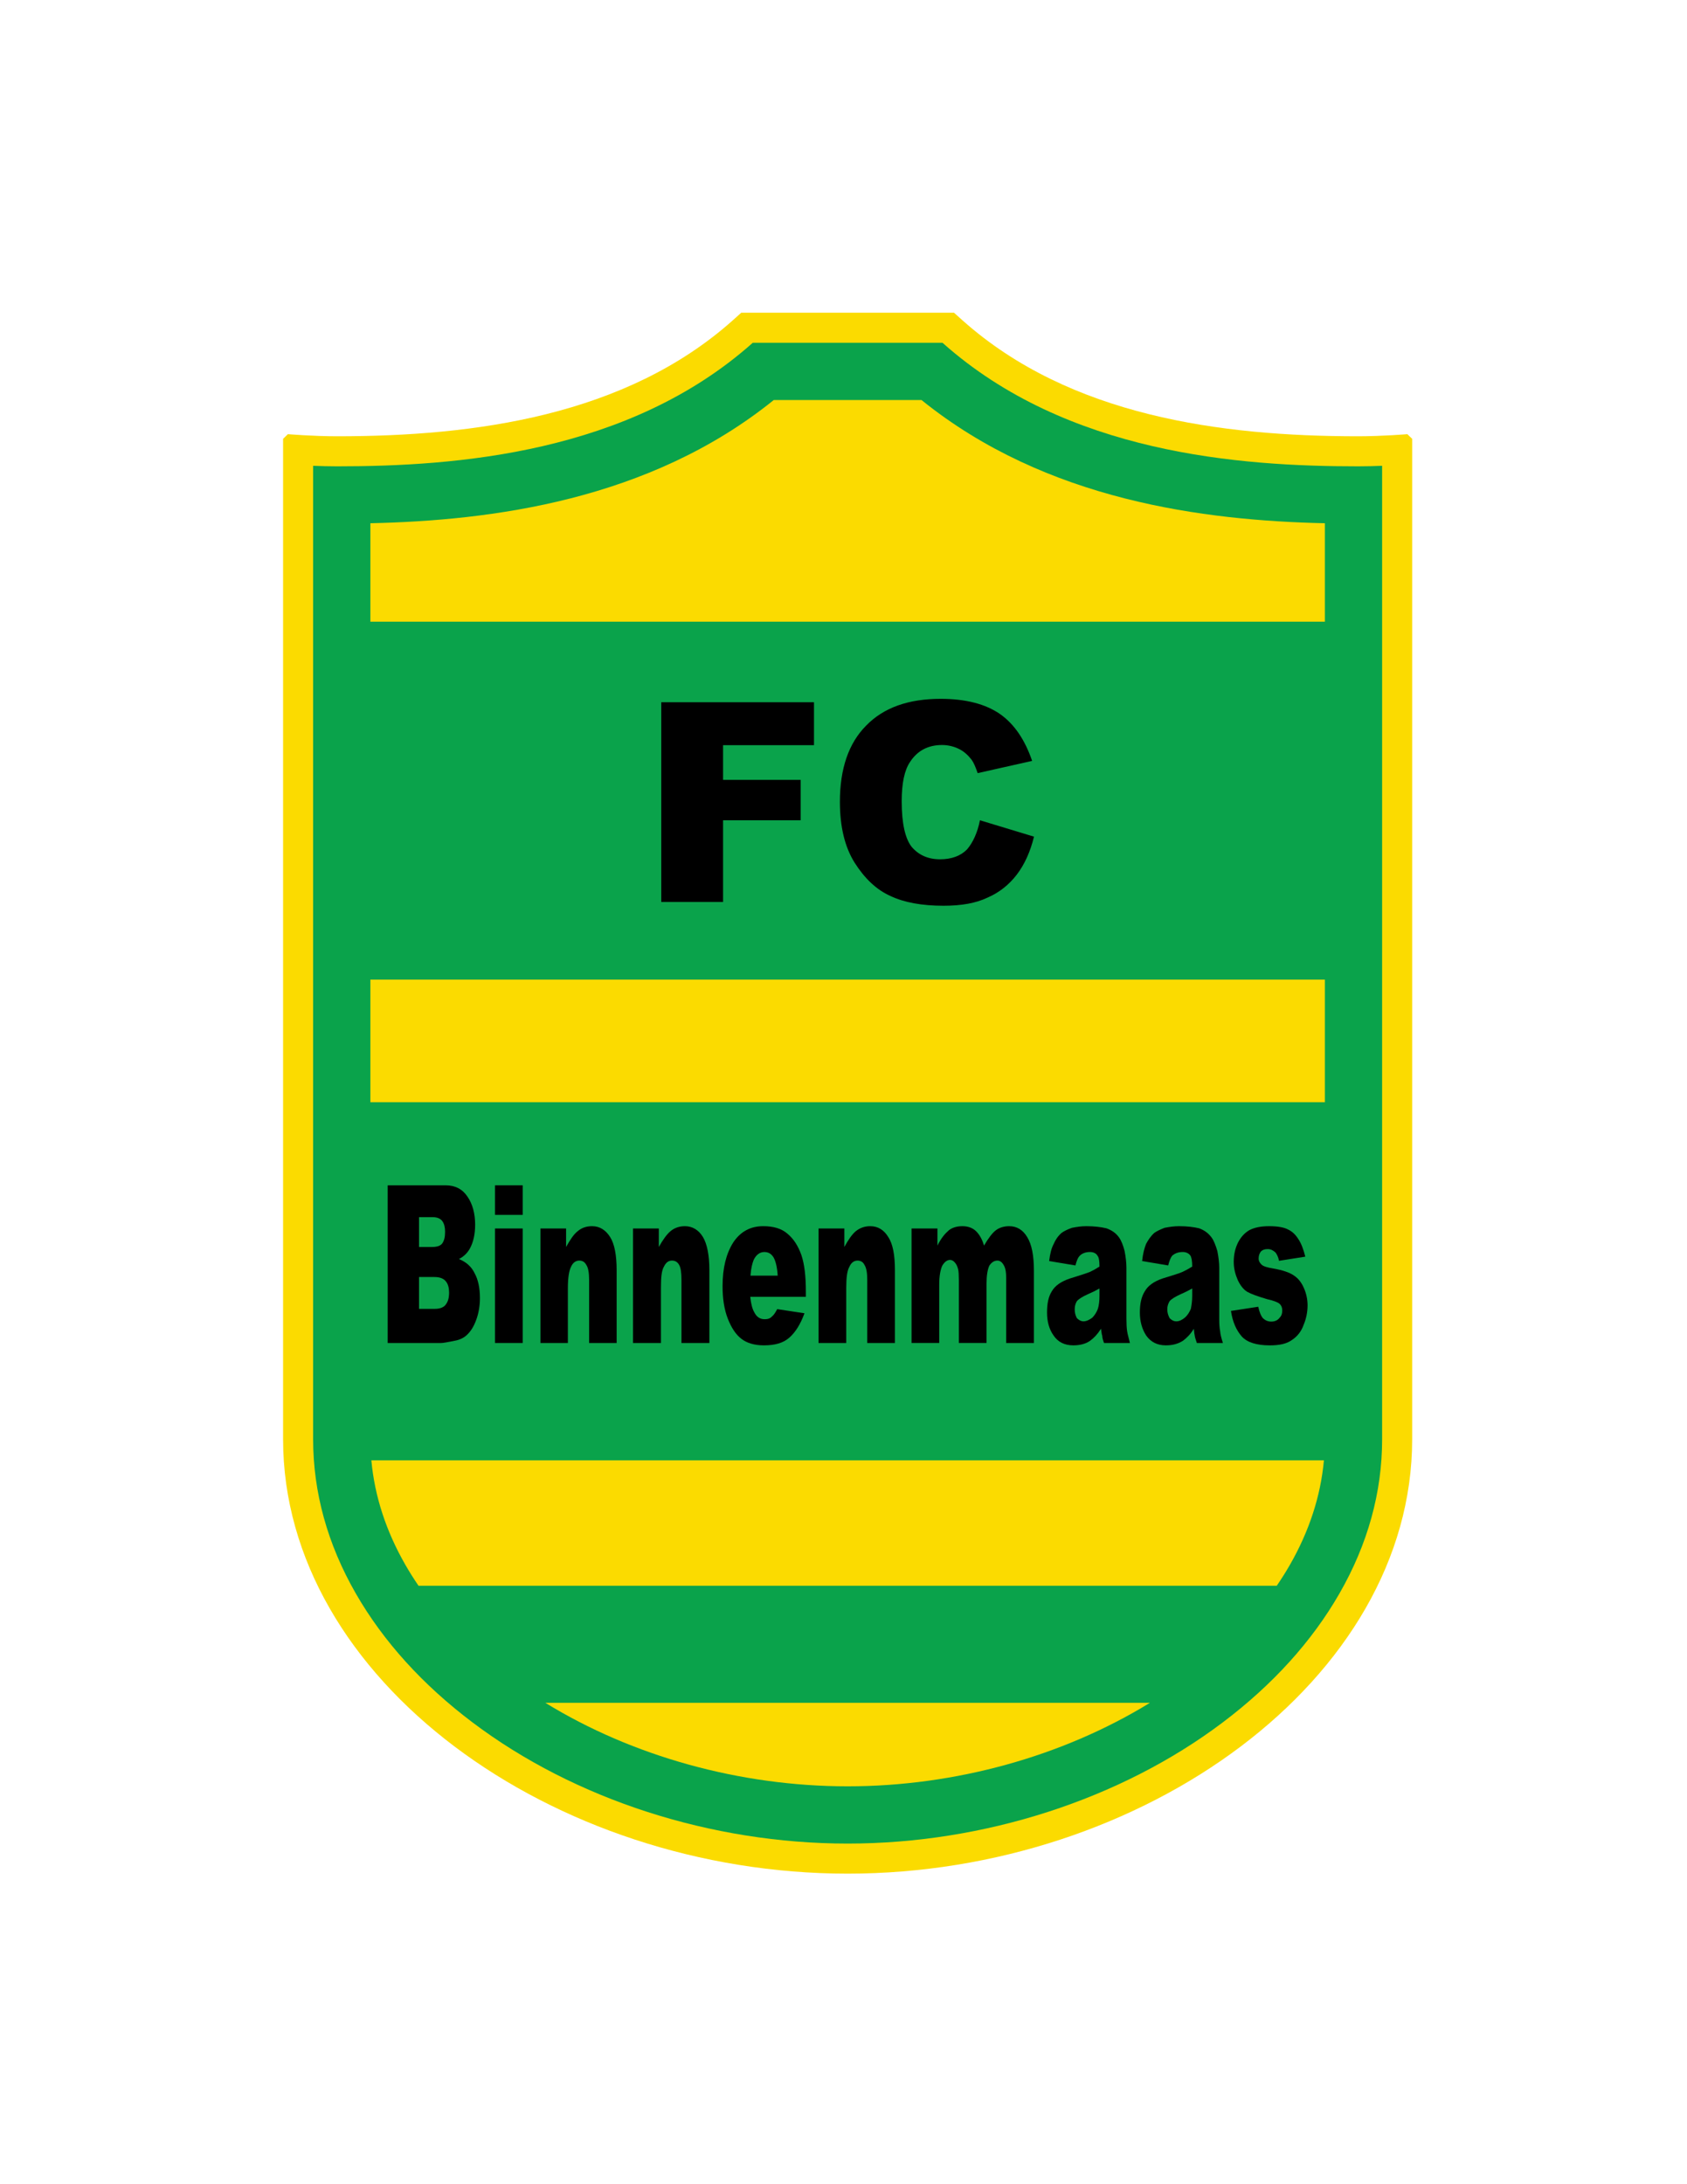 <?xml version="1.0" encoding="iso-8859-1"?>
<!-- Generator: Adobe Illustrator 24.0.1, SVG Export Plug-In . SVG Version: 6.00 Build 0)  -->
<svg version="1.1" id="Layer_1" xmlns="http://www.w3.org/2000/svg" xmlns:xlink="http://www.w3.org/1999/xlink" x="0px" y="0px"
	 viewBox="0 0 612 792" style="enable-background:new 0 0 612 792;" xml:space="preserve">
<path style="fill:#FBDB00;" d="M510.549,157.431c0,0-9.001,0.766-17.838,0.766c-49.914,0-104.59-7.382-143.438-41.946l-3.188-2.861
	h-77.172l-3.188,2.861c-38.848,34.564-93.523,41.946-143.438,41.946c-8.837,0-17.838-0.766-17.838-0.766l-1.75,1.681v362.784
	c0,87.053,97.593,157.494,204.799,157.494s204.799-70.441,204.799-157.494V159.112L510.549,157.431z"/>
<path style="fill:#0AA34B;" d="M341.912,124.288h-68.825l-0.082,0.073c-45.069,40.1-107.6,44.734-150.717,44.734
	c-3,0-5.998-0.082-8.69-0.194v352.995c0,19.218,5.207,38.027,15.476,55.906c9.972,17.36,24.231,33.101,42.383,46.783
	c37.018,27.903,86.604,43.906,136.042,43.906s99.023-16.003,136.042-43.906c18.151-13.683,32.411-29.423,42.383-46.783
	c10.27-17.879,15.477-36.688,15.477-55.906V168.9c-2.692,0.112-5.691,0.194-8.691,0.194c-43.117,0-105.647-4.634-150.682-44.702
	L341.912,124.288L341.912,124.288z"/>
<rect x="134.364" y="355.215" style="fill:#FBDB00;" width="346.273" height="44.458"/>
<path style="fill:#FBDB00;" d="M480.637,189.731c-43.64-0.97-101.063-8.128-146.338-44.679h-53.601
	c-45.295,36.547-102.706,43.708-146.334,44.678v35.695h346.273V189.731z"/>
<path style="fill:#FBDB00;" d="M307.5,647.727c39.06,0,78.123-10.904,109.655-30.277H197.844
	C229.376,636.822,268.439,647.727,307.5,647.727z"/>
<path style="fill:#FBDB00;" d="M480.28,529.518H134.72c1.17,12.927,5.306,25.658,12.362,37.942c1.467,2.554,3.055,5.067,4.746,7.545
	h311.346c1.69-2.478,3.279-4.991,4.746-7.546C474.975,555.176,479.11,542.444,480.28,529.518z"/>
<polygon points="239.889,254.639 295.3,254.639 295.3,270.203 262.31,270.203 262.31,282.788 290.455,282.788 290.455,297.437 
	262.31,297.437 262.31,327.063 239.889,327.063 "/>
<path d="M355.498,297.438l19.613,5.938c-1.359,5.525-3.453,10.134-6.287,13.822c-2.783,3.605-6.297,6.439-10.547,8.271
	c-4.197,2.009-9.396,2.957-16.014,2.957c-7.85,0-14.295-1.183-19.262-3.549c-5.016-2.244-9.27-6.26-12.961-12.048
	c-3.607-5.764-5.346-13.145-5.346-22.092c0-11.969,3.16-21.27,9.543-27.648c6.348-6.532,15.385-9.691,27.023-9.691
	c9.127,0,16.334,1.917,21.533,5.525c5.199,3.659,9.041,9.362,11.639,16.983l-19.762,4.435c-0.768-2.251-1.416-3.753-2.186-4.847
	c-1.328-1.685-2.748-3.016-4.607-3.927c-1.748-0.861-3.842-1.42-6.119-1.42c-5.023,0-8.947,2.01-11.633,6.171
	c-2.01,2.953-3.012,7.712-3.012,14.24c0,8.037,1.266,13.498,3.605,16.508c2.506,2.928,5.875,4.52,10.303,4.52
	c4.254,0,7.533-1.27,9.809-3.6C352.898,305.557,354.58,302.048,355.498,297.438"/>
<path d="M140.642,429.797h21.001c3.429,0,6.118,1.36,7.945,4.106c1.862,2.688,2.779,6.202,2.779,10.131
	c0,3.368-0.591,6.287-1.92,8.714c-0.948,1.684-2.277,2.927-3.959,3.78c2.602,1.06,4.552,2.75,5.7,5.174
	c1.272,2.272,1.919,5.367,1.919,8.975c0,2.926-0.5,5.614-1.329,7.853c-0.917,2.513-2.008,4.288-3.6,5.707
	c-0.917,0.827-2.335,1.591-4.196,1.919c-2.512,0.501-4.168,0.827-5.021,0.827h-19.319V429.797z M152.016,452.157h4.783
	c1.744,0,3.014-0.414,3.664-1.328c0.682-1.003,1.002-2.278,1.002-4.197c0-1.595-0.32-2.921-1.002-3.837
	c-0.65-0.944-1.92-1.452-3.512-1.452h-4.936V452.157z M152.016,474.604h5.61c1.917,0,3.337-0.501,4.105-1.595
	c0.828-1.09,1.185-2.418,1.185-4.343c0-1.598-0.356-3.102-1.185-4.044c-0.769-1.009-2.188-1.566-4.105-1.566h-5.61V474.604z"/>
<path d="M179.574,429.797h10.045v10.726h-10.045V429.797z M179.574,445.455h10.045v41.529h-10.045V445.455z"/>
<path d="M196.055,445.453h9.306v6.702c1.415-2.505,2.741-4.604,4.256-5.758c1.412-1.181,3.096-1.777,5.193-1.777
	c2.777,0,4.934,1.42,6.527,3.933c1.598,2.511,2.364,6.617,2.364,11.991v26.439h-9.982v-22.864c0-2.567-0.327-4.428-1.007-5.435
	c-0.59-1.094-1.414-1.593-2.596-1.593c-1.153,0-2.244,0.679-2.926,2.181c-0.737,1.426-1.18,3.935-1.18,7.801v19.91h-9.956V445.453z"
	/>
<path d="M229.638,445.453h9.366v6.702c1.416-2.505,2.863-4.604,4.281-5.758c1.418-1.181,3.188-1.777,5.196-1.777
	c2.75,0,5.024,1.42,6.529,3.933c1.508,2.511,2.335,6.617,2.335,11.991v26.439h-10.133v-22.864c0-2.567-0.234-4.428-0.829-5.435
	c-0.583-1.094-1.503-1.593-2.6-1.593c-1.265,0-2.183,0.679-2.919,2.181c-0.859,1.426-1.093,3.935-1.093,7.801v19.91h-10.135V445.453
	z"/>
<path d="M292.35,470.229h-20.179c0.24,2.37,0.738,4.373,1.418,5.527c0.917,1.86,2.19,2.599,3.787,2.599
	c1.001,0,1.916-0.147,2.74-1.06c0.592-0.445,1.183-1.36,1.833-2.6l9.893,1.502c-1.501,4.108-3.337,6.944-5.519,8.863
	c-2.188,1.921-5.198,2.773-9.217,2.773c-3.429,0-6.207-0.853-8.124-2.361c-2.006-1.506-3.602-3.926-4.932-7.266
	c-1.36-3.453-1.919-7.471-1.919-11.817c0-6.7,1.329-11.811,3.84-15.828c2.597-3.927,6.199-5.942,10.897-5.942
	c3.666,0,6.677,0.833,8.858,2.78c2.103,1.744,3.845,4.345,5.024,7.768c1.091,3.279,1.599,7.618,1.599,13.234V470.229z
	 M282.127,462.553c-0.178-3.01-0.737-5.288-1.504-6.617c-0.831-1.356-1.925-1.948-3.341-1.948c-1.594,0-2.954,0.946-3.871,2.866
	c-0.502,1.239-1,3.19-1.149,5.699H282.127z"/>
<path d="M296.955,445.453h9.357v6.702c1.362-2.505,2.78-4.604,4.196-5.758c1.512-1.181,3.197-1.777,5.201-1.777
	c2.838,0,5.025,1.42,6.525,3.933c1.684,2.511,2.422,6.617,2.422,11.991v26.439h-10.039v-22.864c0-2.567-0.322-4.428-1.002-5.435
	c-0.506-1.094-1.424-1.593-2.508-1.593c-1.19,0-2.281,0.679-2.932,2.181c-0.857,1.426-1.181,3.935-1.181,7.801v19.91h-10.041
	V445.453z"/>
<path d="M330.686,445.453h9.393v6.203c1.33-2.691,2.662-4.252,4.109-5.527c1.236-1.005,3.01-1.509,4.928-1.509
	c2.01,0,3.695,0.597,4.93,1.777c1.188,1.154,2.277,2.921,2.926,5.259c1.6-2.691,3.012-4.607,4.379-5.616
	c1.238-0.916,2.92-1.42,4.75-1.42c2.865,0,5.023,1.42,6.529,3.933c1.682,2.689,2.451,6.793,2.451,12.314v26.115h-10.068v-23.689
	c0-1.921-0.236-3.249-0.652-4.104c-0.68-1.42-1.508-2.099-2.51-2.099c-1.182,0-2.188,0.679-2.955,1.863
	c-0.646,1.411-1.006,3.599-1.006,6.524v21.504h-10.043v-22.864c0-1.739-0.088-3.015-0.234-3.753
	c-0.266-1.094-0.59-1.829-1.096-2.422c-0.5-0.679-1.18-1.092-1.828-1.092c-1.187,0-2.1,0.829-2.863,2.103
	c-0.654,1.411-1.098,3.747-1.098,6.759v21.27h-10.041V445.453z"/>
<path d="M390.144,458.857l-9.535-1.593c0.318-2.684,0.826-4.692,1.646-6.199c0.594-1.417,1.512-2.838,2.869-4.022
	c0.914-0.648,2.1-1.241,3.756-1.827c1.68-0.325,3.361-0.595,5.191-0.595c3.014,0,5.439,0.33,7.301,0.77
	c1.826,0.649,3.42,1.651,4.605,3.338c0.828,1.179,1.508,2.926,2.004,4.931c0.418,2.097,0.656,4.284,0.656,6.025v18.522
	c0,1.835,0.082,3.34,0.262,4.518c0.148,1.096,0.592,2.426,1.008,4.256h-9.397c-0.412-1.148-0.648-1.919-0.648-2.657
	c-0.184-0.357-0.262-1.271-0.441-2.511c-1.33,2.068-2.574,3.338-3.932,4.339c-1.646,1.183-3.838,1.682-6.109,1.682
	c-3.164,0-5.525-1.179-7.125-3.51c-1.646-2.278-2.418-5.108-2.418-8.388c0-3.253,0.5-5.708,1.684-7.624
	c1.178-2.097,3.336-3.603,6.527-4.692c3.752-1.157,6.111-1.921,7.355-2.423c1.09-0.501,2.275-1.154,3.457-1.924
	c0-2.01-0.178-3.339-0.77-4.018c-0.412-0.765-1.418-1.27-2.688-1.27c-1.56,0-2.834,0.505-3.603,1.27
	C391.058,455.935,390.56,457.176,390.144,458.857 M398.86,467.22c-1.361,0.77-2.777,1.451-4.281,2.101
	c-2.01,0.909-3.336,1.77-3.928,2.509c-0.508,0.855-0.772,1.773-0.772,2.926c0,1.272,0.264,2.183,0.772,3.19
	c0.592,0.593,1.414,1.177,2.42,1.177c1.088,0,2.182-0.584,3.189-1.324c0.914-0.95,1.592-2.04,2.01-3.194
	c0.412-1.266,0.59-2.917,0.59-4.692V467.22z"/>
<path d="M423.788,458.857l-9.451-1.593c0.264-2.684,0.826-4.692,1.418-6.199c0.768-1.417,1.686-2.838,3.012-4.022
	c0.918-0.648,2.188-1.241,3.691-1.827c1.686-0.325,3.426-0.595,5.287-0.595c3.014,0,5.436,0.33,7.266,0.77
	c1.773,0.649,3.279,1.651,4.52,3.338c0.861,1.179,1.508,2.926,2.098,4.931c0.416,2.097,0.68,4.284,0.68,6.025v18.522
	c0,1.835,0.09,3.34,0.328,4.518c0.084,1.096,0.412,2.426,1.002,4.256h-9.449c-0.359-1.148-0.684-1.919-0.768-2.657
	c-0.088-0.357-0.24-1.271-0.334-2.511c-1.264,2.068-2.59,3.338-3.924,4.339c-1.861,1.183-3.869,1.682-6.203,1.682
	c-3.102,0-5.432-1.179-7.117-3.51c-1.506-2.278-2.332-5.108-2.332-8.388c0-3.253,0.561-5.708,1.744-7.624
	c1.176-2.097,3.273-3.603,6.381-4.692c3.748-1.157,6.256-1.921,7.348-2.423c1.096-0.501,2.279-1.154,3.52-1.924
	c0-2.01-0.232-3.339-0.68-4.018c-0.56-0.765-1.508-1.27-2.75-1.27c-1.682,0-2.83,0.505-3.779,1.27
	C424.71,455.935,424.2,457.176,423.788,458.857 M432.503,467.22c-1.42,0.77-2.742,1.451-4.254,2.101
	c-2.006,0.909-3.369,1.77-3.957,2.509c-0.504,0.855-0.826,1.773-0.826,2.926c0,1.272,0.322,2.183,0.826,3.19
	c0.588,0.593,1.355,1.177,2.453,1.177c1.147,0,2.156-0.584,3.068-1.324c1.092-0.95,1.686-2.04,2.188-3.194
	c0.269-1.266,0.502-2.917,0.502-4.692V467.22z"/>
<path d="M446.561,475.343l9.9-1.508c0.408,1.924,0.998,3.368,1.736,4.196c0.859,0.767,1.777,1.184,3.016,1.184
	c1.271,0,2.361-0.502,3.01-1.42c0.682-0.679,0.943-1.506,0.943-2.535c0-1.156-0.352-2.01-1.176-2.662
	c-0.506-0.354-1.924-1.003-4.287-1.505c-3.426-1.007-5.936-1.925-7.264-2.692c-1.355-0.829-2.512-2.329-3.428-4.282
	c-0.854-2.01-1.445-4.076-1.445-6.528c0-2.83,0.592-5.109,1.594-7.116c1.006-1.921,2.361-3.428,4.105-4.43
	c1.771-0.922,4.109-1.424,7.119-1.424c3.1,0,5.436,0.417,6.85,1.186c1.598,0.738,2.775,1.919,3.785,3.517
	c1.002,1.502,1.83,3.601,2.51,6.348l-9.539,1.505c-0.264-1.416-0.77-2.331-1.27-3.011c-0.834-0.74-1.656-1.241-2.842-1.241
	c-1.182,0-1.92,0.321-2.504,0.918c-0.506,0.737-0.772,1.508-0.772,2.511c0,0.92,0.441,1.597,1.033,2.182
	c0.654,0.652,2.066,1.067,4.25,1.423c3.342,0.593,5.879,1.415,7.451,2.509c1.682,1.092,2.863,2.659,3.691,4.606
	c0.826,1.831,1.328,4.021,1.328,6.263c0,2.424-0.502,4.871-1.42,7.027c-0.826,2.364-2.244,4.197-4.254,5.528
	c-2.01,1.447-4.693,1.95-8.035,1.95c-4.781,0-8.209-1.094-10.129-3.192C448.513,482.376,447.151,479.362,446.561,475.343"/>
</svg>
